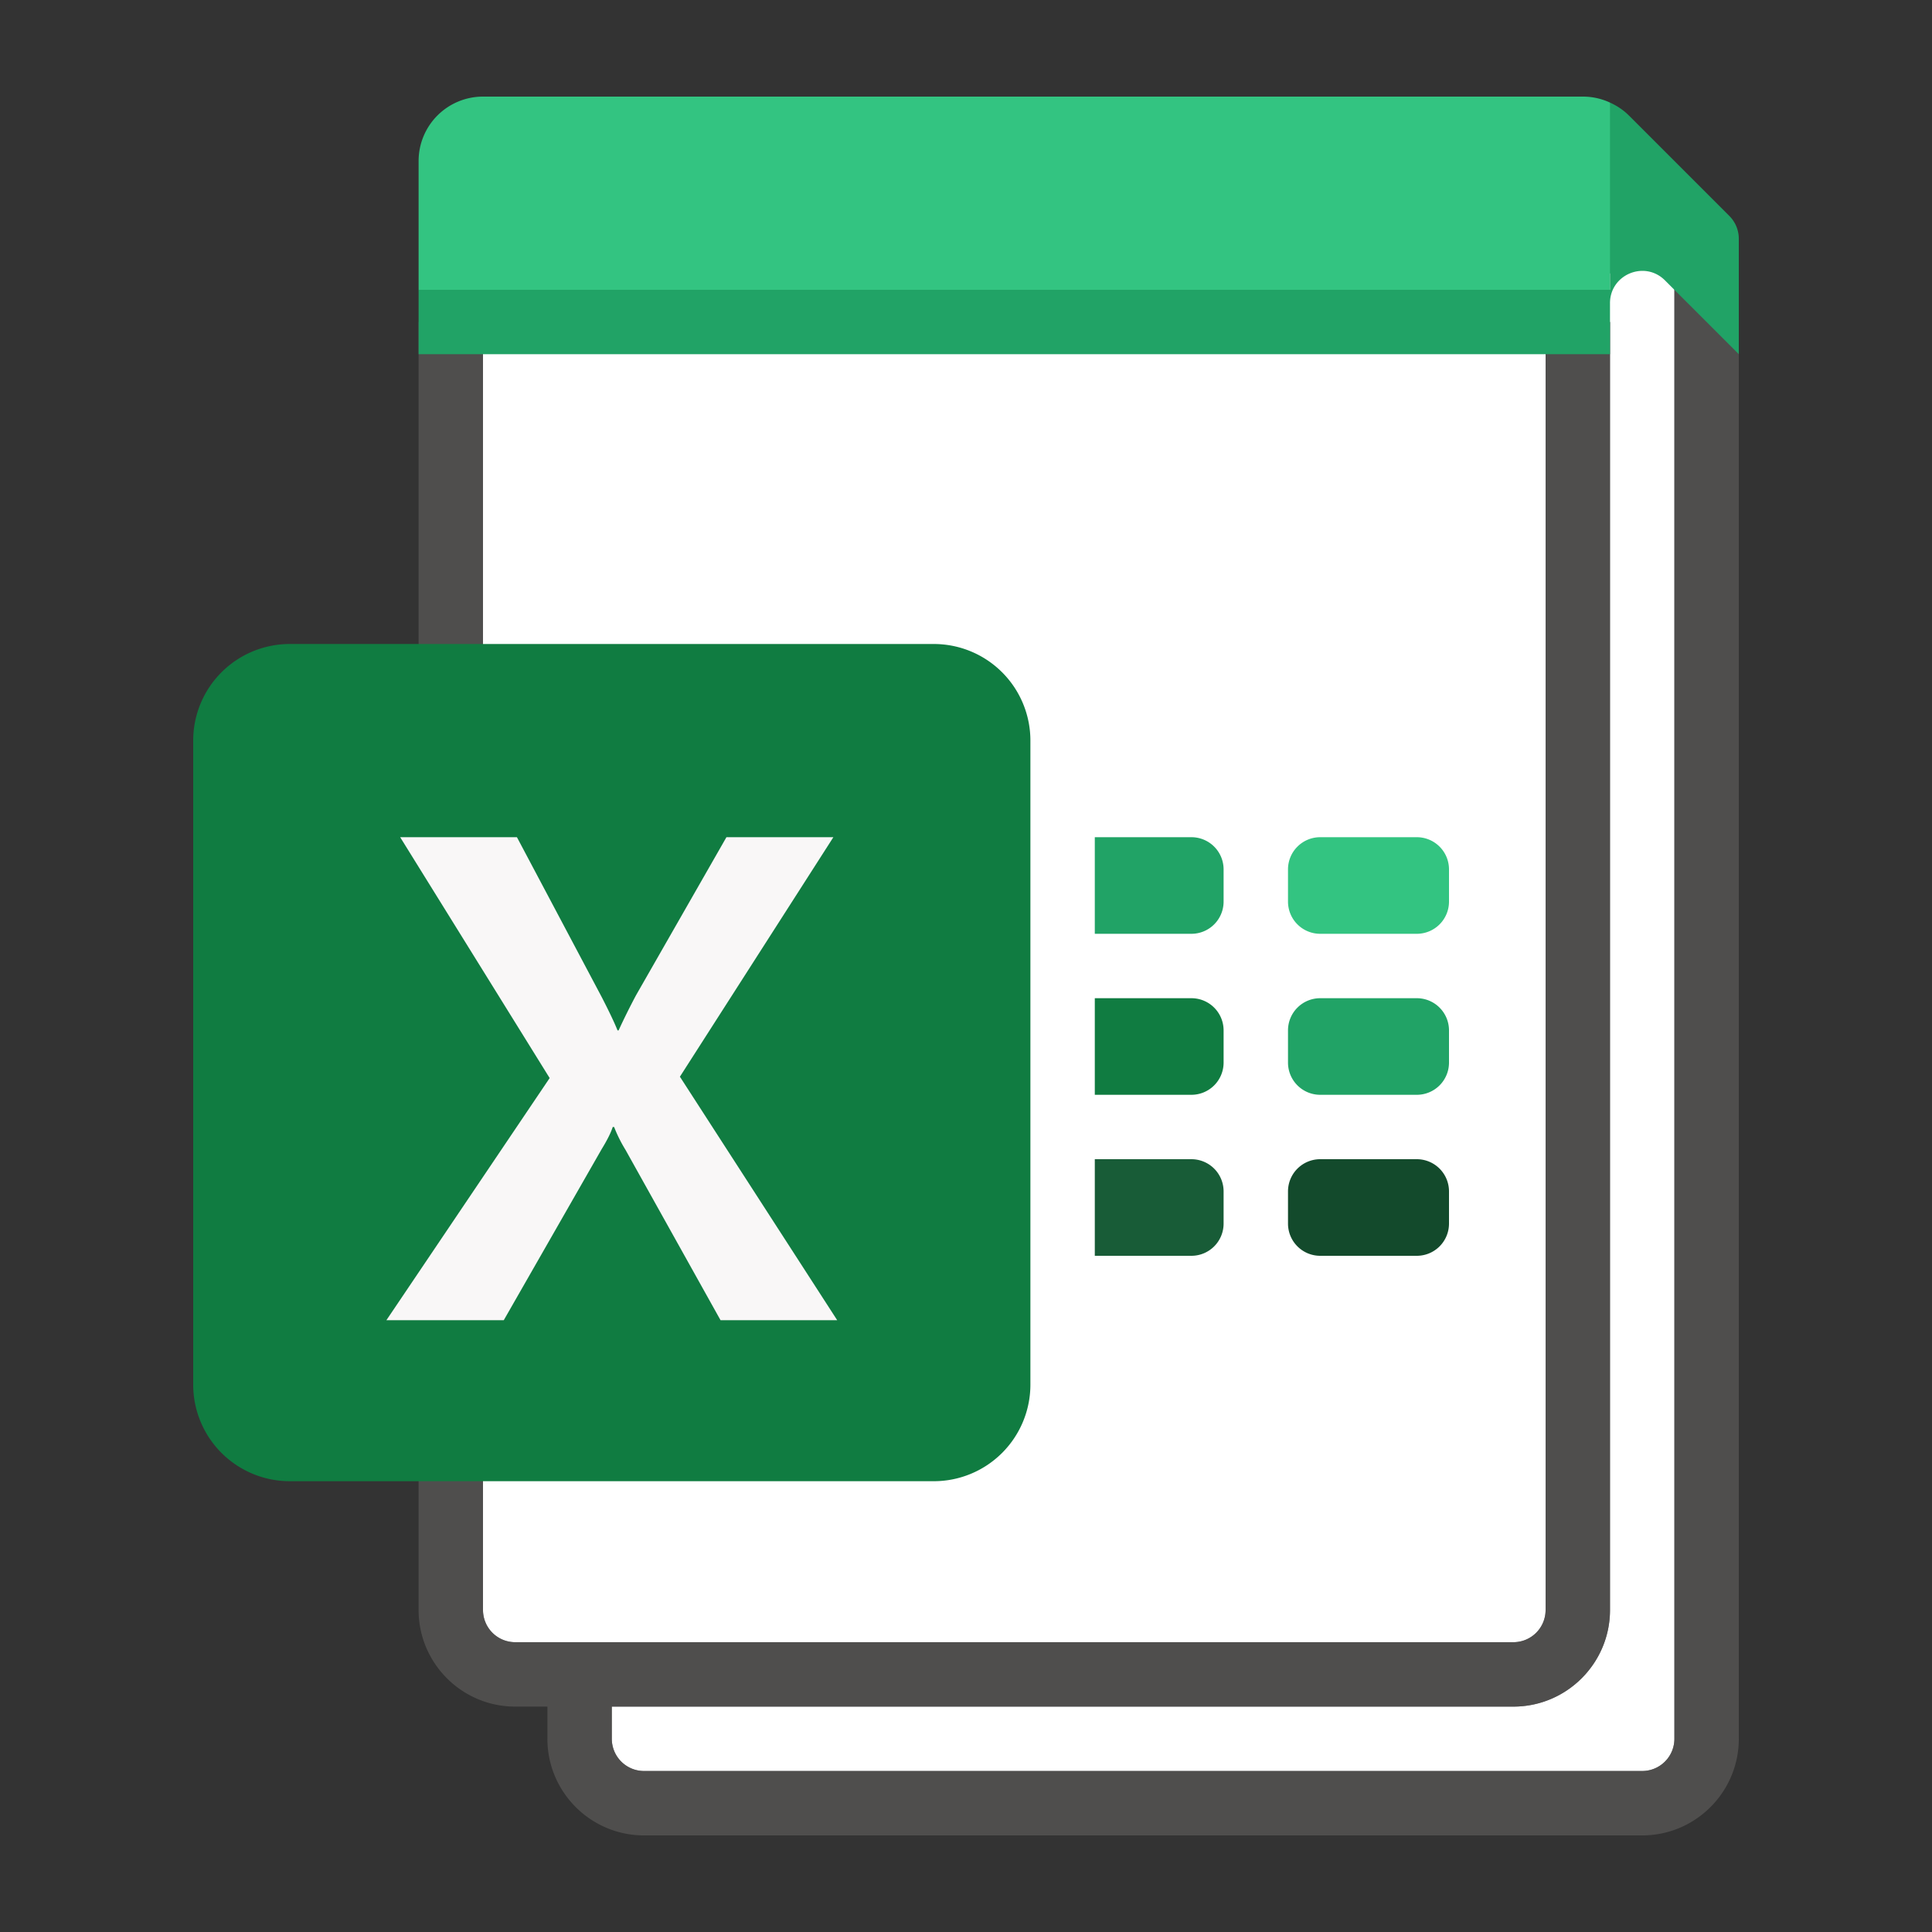 <svg xmlns="http://www.w3.org/2000/svg" viewBox="0 0 60 60"><rect x="0" y="0" width="60" height="60" fill="#333333" stroke="none"/><g fill="#FFF"><path d="M50 50c0 1.654-1.346 3-3 3H19v1a1 1 0 0 0 1 1h31a1 1 0 0 0 1-1V8h1l-4-3v5h1v40z"/><path d="M16 51h31a1 1 0 0 0 1-1V10H15v40a1 1 0 0 0 1 1z"/></g><path opacity=".64" fill="#605E5C" d="M52 8v46a1 1 0 0 1-1 1H20a1 1 0 0 1-1-1v-1h28c1.654 0 3-1.346 3-3V10h-2v40a1 1 0 0 1-1 1H16a1 1 0 0 1-1-1V10h-2v40c0 1.654 1.346 3 3 3h1v1c0 1.654 1.346 3 3 3h31c1.654 0 3-1.346 3-3V8h-2z"/><path fill="#33C481" d="M50 8.5l1-1V5l-1-1.814A1.993 1.993 0 0 0 49.172 3H15a2 2 0 0 0-2 2v4l1 1h35l1-1v-.5z"/><path fill="#21A366" d="M13 9h37v2H13zM51.707 8.707L54 11V7.414a1 1 0 0 0-.293-.707l-3.121-3.121c-.17-.17-.371-.302-.586-.4v6.228c0-.89 1.077-1.337 1.707-.707z"/><path fill="#134A2C" d="M44 39h-3a1 1 0 0 1-1-1v-1a1 1 0 0 1 1-1h3a1 1 0 0 1 1 1v1a1 1 0 0 1-1 1z"/><path fill="#185C37" d="M37 36h-3v3h3a1 1 0 0 0 1-1v-1a1 1 0 0 0-1-1z"/><path fill="#21A366" d="M44 34h-3a1 1 0 0 1-1-1v-1a1 1 0 0 1 1-1h3a1 1 0 0 1 1 1v1a1 1 0 0 1-1 1z"/><path fill="#107C41" d="M37 31h-3v3h3a1 1 0 0 0 1-1v-1a1 1 0 0 0-1-1z"/><path fill="#33C481" d="M44 29h-3a1 1 0 0 1-1-1v-1a1 1 0 0 1 1-1h3a1 1 0 0 1 1 1v1a1 1 0 0 1-1 1z"/><path fill="#21A366" d="M37 26h-3v3h3a1 1 0 0 0 1-1v-1a1 1 0 0 0-1-1z"/><g><path fill="#107C41" d="M9 46h20a3 3 0 0 0 3-3V23a3 3 0 0 0-3-3H9a3 3 0 0 0-3 3v20a3 3 0 0 0 3 3z"/><path fill="#F9F7F7" d="M12 41l5.07-7.52L12.428 26h3.626l2.625 4.95c.242.469.408.82.499 1.05h.033c.173-.376.354-.74.543-1.094L22.56 26h3.321l-4.766 7.438L26 41h-3.623l-2.953-5.293a4.391 4.391 0 0 1-.352-.707h-.044c-.052.169-.165.397-.342.686L15.645 41H12z"/></g></svg>